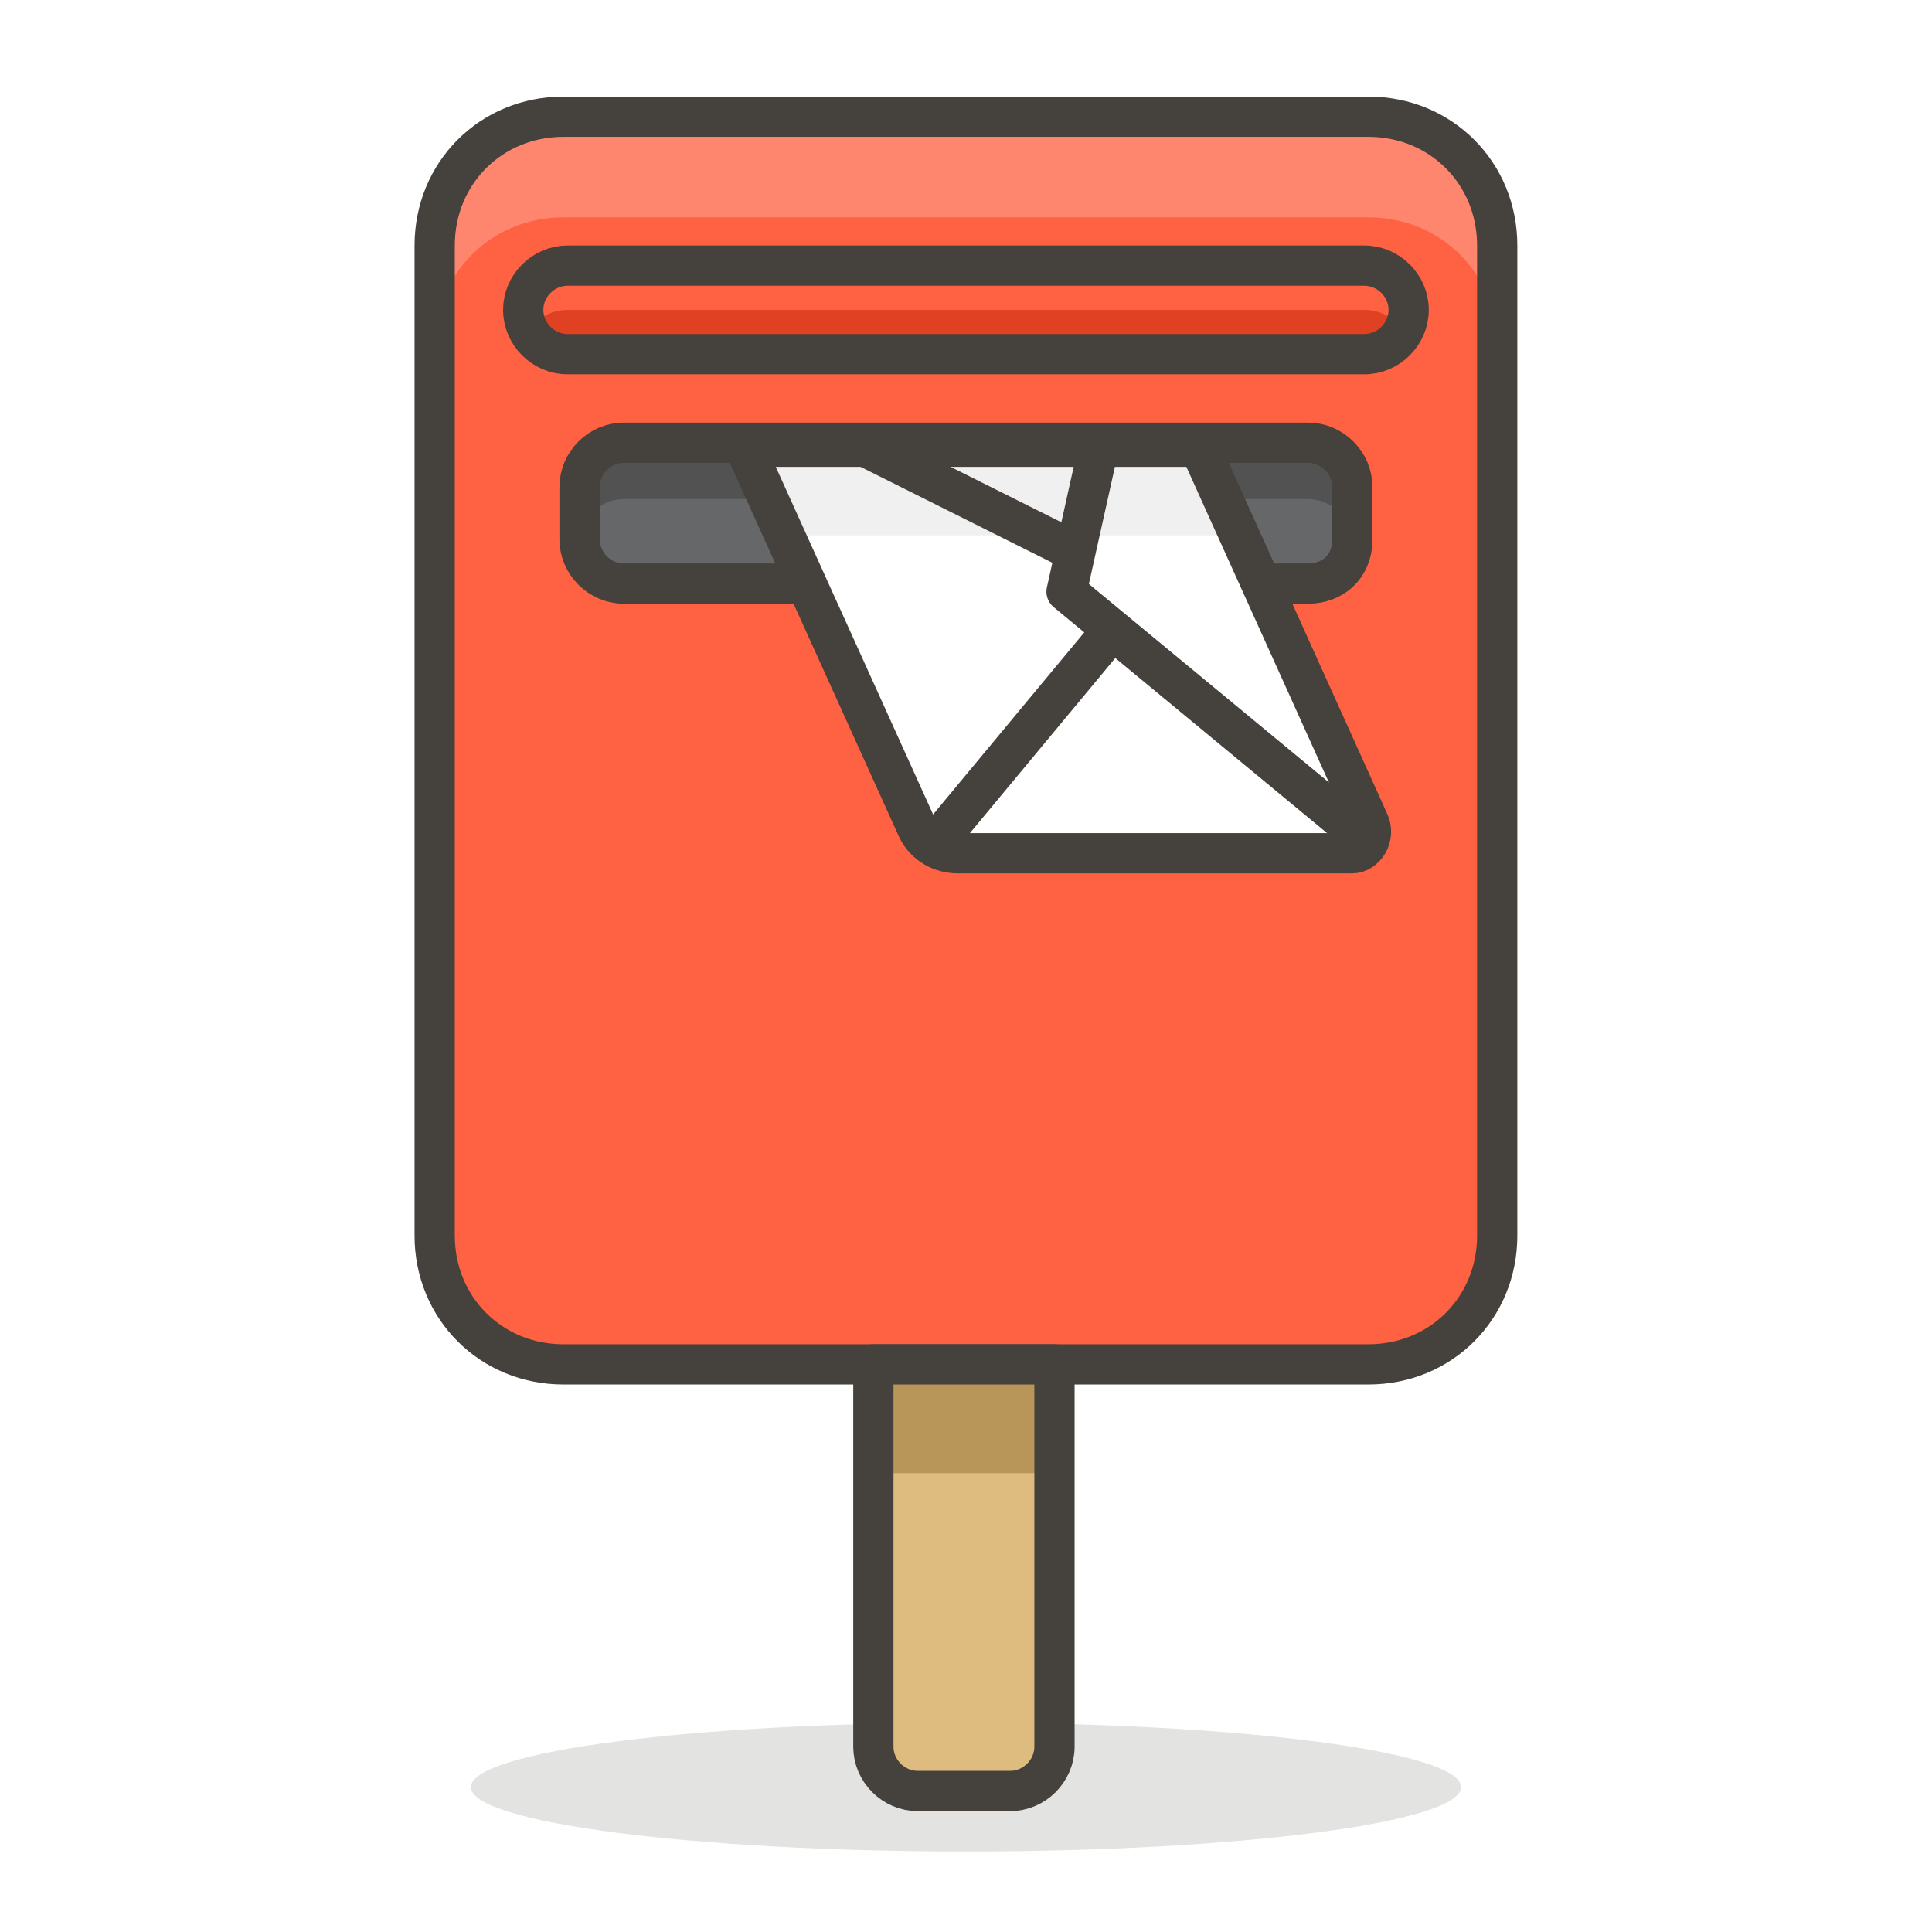 <?xml version="1.0" encoding="UTF-8" standalone="yes"?>
<svg xmlns="http://www.w3.org/2000/svg" xmlns:xlink="http://www.w3.org/1999/xlink" width="375px" height="375px" viewBox="0 0 375 375" version="1.1">
  <rect width="375px" height="375px" style="fill:#ffffff;"/>
  <defs>
    <filter id="alpha" filterUnits="objectBoundingBox" x="0%" y="0%" width="100%" height="100%">
      <feColorMatrix type="matrix" in="SourceGraphic" values="0 0 0 0 1 0 0 0 0 1 0 0 0 0 1 0 0 0 1 0"/>
    </filter>
    <mask id="mask0">
      <g filter="url(#alpha)">
        <rect x="0" y="0" width="375" height="375" style="fill:rgb(0%,0%,0%);fill-opacity:0.15;stroke:none;"/>
      </g>
    </mask>
    <clipPath id="clip1">
      <rect x="0" y="0" width="375" height="375"/>
    </clipPath>
    <g id="surface5" clip-path="url(#clip1)">
      <path style=" stroke:none;fill-rule:nonzero;fill:rgb(27.059%,25.49%,23.529%);fill-opacity:1;" d="M 283.594 346.875 C 283.594 353.777 240.57 359.375 187.5 359.375 C 134.43 359.375 91.406 353.777 91.406 346.875 C 91.406 339.973 134.43 334.375 187.5 334.375 C 240.57 334.375 283.594 339.973 283.594 346.875 Z M 283.594 346.875 "/>
    </g>
  </defs>
  <g id="surface1">
    <use xlink:href="#surface5" mask="url(#mask0)"/>
    <path style=" stroke:none;fill-rule:nonzero;fill:rgb(100%,38.431%,25.882%);fill-opacity:1;" d="M 265.625 264.844 L 109.375 264.844 C 95.312 264.844 84.375 253.906 84.375 239.844 L 84.375 47.656 C 84.375 33.594 95.312 22.656 109.375 22.656 L 265.625 22.656 C 279.688 22.656 290.625 33.594 290.625 47.656 L 290.625 239.844 C 290.625 253.906 279.688 264.844 265.625 264.844 Z M 265.625 264.844 "/>
    <path style=" stroke:none;fill-rule:nonzero;fill:rgb(100%,52.549%,43.137%);fill-opacity:1;" d="M 265.625 22.656 L 109.375 22.656 C 95.312 22.656 84.375 33.594 84.375 47.656 L 84.375 67.188 C 84.375 53.125 95.312 42.188 109.375 42.188 L 265.625 42.188 C 279.688 42.188 290.625 53.125 290.625 67.188 L 290.625 47.656 C 290.625 33.594 279.688 22.656 265.625 22.656 Z M 265.625 22.656 "/>
    <path style="fill:none;stroke-width:1;stroke-linecap:round;stroke-linejoin:round;stroke:rgb(27.059%,25.49%,23.529%);stroke-opacity:1;stroke-miterlimit:10;" d="M 34 33.9 L 14 33.9 C 12.2 33.9 10.8 32.5 10.8 30.7 L 10.8 6.1 C 10.8 4.3 12.2 2.9 14 2.9 L 34 2.9 C 35.8 2.9 37.2 4.3 37.2 6.1 L 37.2 30.7 C 37.2 32.5 35.8 33.9 34 33.9 Z M 34 33.9 " transform="matrix(7.812,0,0,7.812,0,0)"/>
    <path style=" stroke:none;fill-rule:nonzero;fill:rgb(87.059%,73.333%,49.412%);fill-opacity:1;" d="M 204.688 264.844 L 169.531 264.844 L 169.531 339.062 C 169.531 343.75 173.438 347.656 178.125 347.656 L 196.094 347.656 C 200.781 347.656 204.688 343.75 204.688 339.062 Z M 204.688 264.844 "/>
    <path style=" stroke:none;fill-rule:nonzero;fill:rgb(72.157%,58.431%,34.51%);fill-opacity:1;" d="M 170.312 264.844 L 205.469 264.844 L 205.469 285.938 L 170.312 285.938 Z M 170.312 264.844 "/>
    <path style="fill:none;stroke-width:1;stroke-linecap:round;stroke-linejoin:round;stroke:rgb(27.059%,25.49%,23.529%);stroke-opacity:1;stroke-miterlimit:10;" d="M 26.2 33.9 L 21.7 33.9 L 21.7 43.4 C 21.7 44 22.2 44.5 22.8 44.5 L 25.1 44.5 C 25.7 44.5 26.2 44 26.2 43.4 Z M 26.2 33.9 " transform="matrix(7.812,0,0,7.812,0,0)"/>
    <path style=" stroke:none;fill-rule:nonzero;fill:rgb(39.608%,40.392%,41.176%);fill-opacity:1;" d="M 253.906 113.281 L 121.094 113.281 C 116.406 113.281 112.5 109.375 112.5 104.688 L 112.5 94.531 C 112.5 89.844 116.406 85.938 121.094 85.938 L 253.906 85.938 C 258.594 85.938 262.5 89.844 262.5 94.531 L 262.5 104.688 C 262.5 110.156 258.594 113.281 253.906 113.281 Z M 253.906 113.281 "/>
    <path style=" stroke:none;fill-rule:nonzero;fill:rgb(32.157%,32.157%,32.157%);fill-opacity:1;" d="M 253.906 86.719 L 121.094 86.719 C 116.406 86.719 112.5 90.625 112.5 95.312 L 112.5 105.469 C 112.5 100.781 116.406 96.875 121.094 96.875 L 253.906 96.875 C 258.594 96.875 262.5 100.781 262.5 105.469 L 262.5 95.312 C 262.5 89.844 258.594 86.719 253.906 86.719 Z M 253.906 86.719 "/>
    <path style="fill:none;stroke-width:1;stroke-linecap:round;stroke-linejoin:round;stroke:rgb(27.059%,25.49%,23.529%);stroke-opacity:1;stroke-miterlimit:10;" d="M 32.5 14.5 L 15.5 14.5 C 14.9 14.5 14.4 14 14.4 13.4 L 14.4 12.1 C 14.4 11.5 14.9 11 15.5 11 L 32.5 11 C 33.1 11 33.6 11.5 33.6 12.1 L 33.6 13.4 C 33.6 14.1 33.1 14.5 32.5 14.5 Z M 32.5 14.5 " transform="matrix(7.812,0,0,7.812,0,0)"/>
    <path style=" stroke:none;fill-rule:nonzero;fill:rgb(87.843%,25.49%,13.333%);fill-opacity:1;" d="M 264.844 51.562 L 110.156 51.562 C 105.469 51.562 101.562 55.469 101.562 60.156 C 101.562 64.844 105.469 68.75 110.156 68.75 L 264.844 68.75 C 269.531 68.75 273.438 64.844 273.438 60.156 C 273.438 55.469 269.531 51.562 264.844 51.562 Z M 264.844 51.562 "/>
    <path style=" stroke:none;fill-rule:nonzero;fill:rgb(100%,38.431%,25.882%);fill-opacity:1;" d="M 110.156 60.156 L 264.844 60.156 C 267.969 60.156 271.094 61.719 272.656 64.844 C 273.438 63.281 273.438 61.719 273.438 60.156 C 273.438 55.469 269.531 51.562 264.844 51.562 L 110.156 51.562 C 105.469 51.562 101.562 55.469 101.562 60.156 C 101.562 61.719 102.344 63.281 102.344 64.844 C 103.906 61.719 107.031 60.156 110.156 60.156 Z M 110.156 60.156 "/>
    <path style="fill:none;stroke-width:1;stroke-linecap:round;stroke-linejoin:round;stroke:rgb(27.059%,25.49%,23.529%);stroke-opacity:1;stroke-miterlimit:10;" d="M 33.9 6.6 L 14.1 6.6 C 13.5 6.6 13 7.1 13 7.7 C 13 8.3 13.5 8.8 14.1 8.8 L 33.9 8.8 C 34.5 8.8 35 8.3 35 7.7 C 35 7.1 34.5 6.6 33.9 6.6 Z M 33.9 6.6 " transform="matrix(7.812,0,0,7.812,0,0)"/>
    <path style=" stroke:none;fill-rule:nonzero;fill:rgb(100%,100%,100%);fill-opacity:1;" d="M 262.5 165.625 L 185.938 165.625 C 182.812 165.625 179.688 164.062 178.125 160.938 L 144.531 86.719 L 232.812 86.719 L 265.625 159.375 C 267.188 162.5 264.844 165.625 262.5 165.625 Z M 262.5 165.625 "/>
    <path style=" stroke:none;fill-rule:nonzero;fill:rgb(94.118%,94.118%,94.118%);fill-opacity:1;" d="M 241.406 103.906 L 232.812 86.719 L 144.531 86.719 L 153.125 103.906 Z M 241.406 103.906 "/>
    <path style="fill:none;stroke-width:1;stroke-linecap:round;stroke-linejoin:round;stroke:rgb(27.059%,25.49%,23.529%);stroke-opacity:1;stroke-miterlimit:10;" d="M 33.6 21.2 L 23.8 21.2 C 23.4 21.2 23 21 22.8 20.6 L 18.5 11.1 L 29.8 11.1 L 34 20.4 C 34.2 20.8 33.9 21.2 33.6 21.2 Z M 33.6 21.2 " transform="matrix(7.812,0,0,7.812,0,0)"/>
    <path style="fill:none;stroke-width:1;stroke-linecap:round;stroke-linejoin:round;stroke:rgb(27.059%,25.49%,23.529%);stroke-opacity:1;stroke-miterlimit:10;" d="M 34 20.9 L 26.5 14.7 L 27.3 11.1 " transform="matrix(7.812,0,0,7.812,0,0)"/>
    <path style="fill:none;stroke-width:1;stroke-linecap:round;stroke-linejoin:round;stroke:rgb(27.059%,25.49%,23.529%);stroke-opacity:1;stroke-miterlimit:10;" d="M 27.6 15.7 L 23.2 21 " transform="matrix(7.812,0,0,7.812,0,0)"/>
    <path style="fill:none;stroke-width:1;stroke-linecap:round;stroke-linejoin:round;stroke:rgb(27.059%,25.49%,23.529%);stroke-opacity:1;stroke-miterlimit:10;" d="M 26.7 13.7 L 21.5 11.1 " transform="matrix(7.812,0,0,7.812,0,0)"/>
  </g>
</svg>
